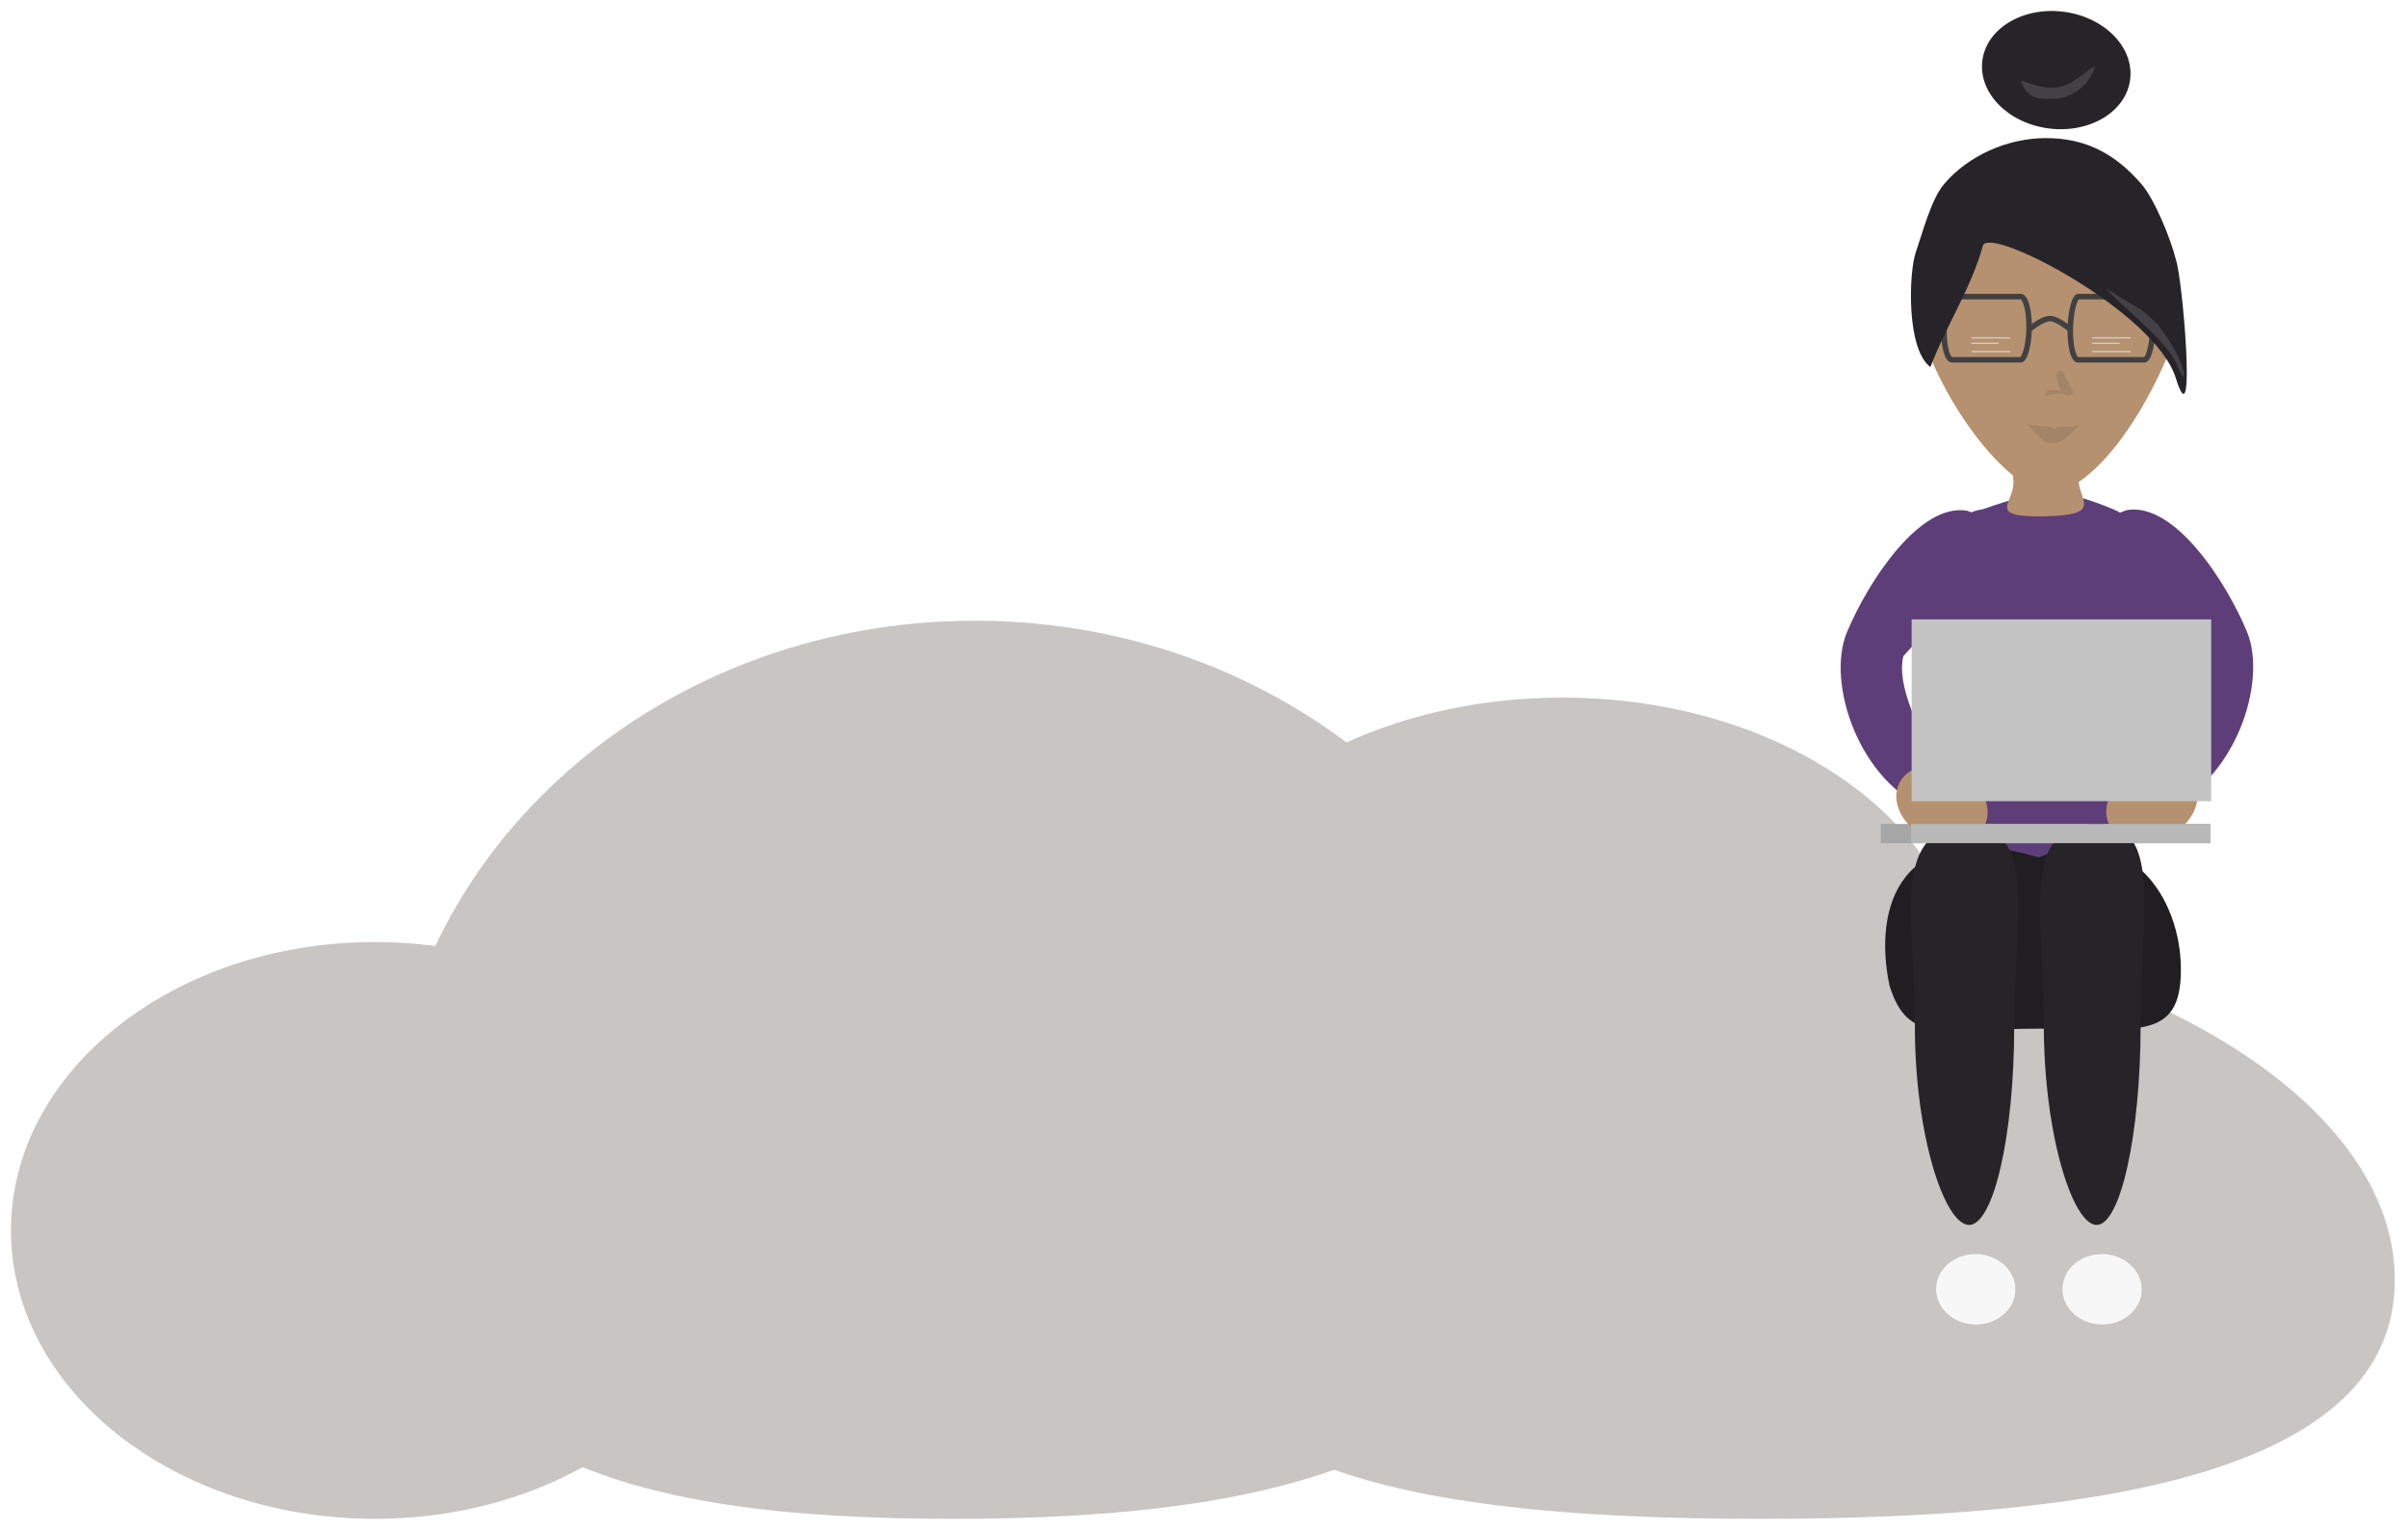 <svg width="877" height="557" viewBox="0 0 877 557" fill="none" xmlns="http://www.w3.org/2000/svg">
<g filter="url(#filter0_d)">
<path d="M641 332C522.8 332 427 390.2 427 462C427 533.8 522.8 549 641 549C759.2 549 872.2 533.8 872.2 462C872.2 390.2 759.2 332 641 332Z" fill="#C9C5C3"/>
<path d="M347 549C228.811 549 141 527.024 141 418.5C141 309.976 236.811 222 355 222C473.189 222 569 309.976 569 418.5C569 527.024 465.189 549 347 549Z" fill="#C9C5C3"/>
<path d="M136.5 549C63.322 549 4 501.99 4 444C4 386.01 63.322 339 136.5 339C209.678 339 269 386.01 269 444C269 501.99 209.678 549 136.5 549Z" fill="#C9C5C3"/>
<path d="M569 461C487.814 461 422 413.766 422 355.5C422 297.234 487.814 250 569 250C650.186 250 716 297.234 716 355.5C716 413.766 650.186 461 569 461Z" fill="#C9C5C3"/>
</g>
<path d="M761 113V123" stroke="#ECF0FF"/>
<path d="M779.044 275.119C771.193 302.173 769.784 322.22 769.784 322.22C769.784 322.22 726.569 335.894 706.505 307.026C706.505 247.448 697.244 188.514 721.939 185.475C743.389 178.093 749.562 177.144 769.784 185.475C785.06 191.768 794.478 221.94 779.044 275.119Z" fill="#5E3E78"/>
<path d="M744.372 187.982C722.938 188.346 733.85 183.093 733.267 175.106C732.685 167.12 734.696 159.801 745.009 159.047C755.324 158.292 756.367 166.717 756.948 174.704C757.53 182.691 765.807 187.618 744.372 187.982Z" fill="#B5916F"/>
<path d="M805 300H685V307H805V300Z" fill="#A6A6A6"/>
<path d="M693.208 238.904C687.84 260.73 728.64 305.017 702.97 295.058C677.093 285.019 665.023 248.629 672.625 230.302C680.227 211.973 699.074 182.962 716.435 185.963C744.003 195.257 704.291 225.771 693.208 238.904Z" fill="#5E3E78"/>
<g filter="url(#filter1_d)">
<path d="M794.292 112.528C783.497 145.781 761.886 175.299 746.483 175.299C731.079 175.299 704.842 139.698 698.674 112.528C698.674 80.502 720.079 54.539 746.483 54.539C772.887 54.539 794.292 80.502 794.292 112.528Z" fill="#B5916F"/>
</g>
<g filter="url(#filter2_d)">
<path d="M722.803 296.539C719.524 303.158 709.91 305.076 701.327 300.824C692.745 296.571 688.447 287.76 691.726 281.141C695.006 274.523 704.621 272.604 713.202 276.856C721.785 281.108 726.083 289.92 722.803 296.539Z" fill="#B5916F"/>
</g>
<path d="M797.792 238.667C803.16 260.494 762.36 304.781 788.03 294.822C813.906 284.782 825.977 248.392 818.375 230.065C810.773 211.737 791.926 182.725 774.565 185.727C746.996 195.021 786.709 225.534 797.792 238.667Z" fill="#5E3E78"/>
<g filter="url(#filter3_d)">
<path d="M768.196 296.303C771.476 302.922 781.09 304.84 789.672 300.588C798.255 296.335 802.553 287.523 799.273 280.905C795.994 274.287 786.378 272.368 777.797 276.619C769.215 280.872 764.917 289.683 768.196 296.303Z" fill="#B5916F"/>
</g>
<g filter="url(#filter4_d)">
<path d="M780.022 465.732C779.873 472.81 773.293 478.414 765.322 478.247C757.353 478.08 751.013 472.207 751.16 465.129C751.308 458.051 757.89 452.447 765.859 452.614C773.83 452.781 780.17 458.654 780.022 465.732Z" fill="#F7F7F7"/>
</g>
<g filter="url(#filter5_d)">
<path d="M734.001 465.732C733.853 472.81 727.271 478.414 719.302 478.247C711.332 478.08 704.991 472.207 705.139 465.129C705.288 458.051 711.868 452.447 719.839 452.614C727.808 452.781 734.148 458.654 734.001 465.732Z" fill="#F7F7F7"/>
</g>
<g filter="url(#filter6_d)">
<path d="M751.459 0.264C766.33 2.109 777.235 13.123 775.816 24.864C774.397 36.605 761.191 44.628 746.32 42.783C731.449 40.938 720.544 29.924 721.963 18.183C723.383 6.442 736.588 -1.581 751.459 0.264Z" fill="#272429"/>
</g>
<g filter="url(#filter7_d)">
<path d="M794.292 349.036C794.292 375.37 778.02 370.534 742.443 370.534C706.865 370.534 694.916 376.342 688.174 354.889C682.045 326.081 692.165 293.18 742.443 308.166C775.438 294.542 794.292 322.701 794.292 349.036Z" fill="#201E22"/>
</g>
<path d="M779.623 373C779.623 413.317 772.23 446 763.594 446C754.959 446 744.358 413.317 744.358 373C744.358 332.683 735.38 300 763.594 300C787.961 300 779.623 332.683 779.623 373Z" fill="#272429"/>
<path d="M733.587 373.5C733.587 413.541 726 446 717.137 446C708.273 446 697.393 413.541 697.393 373.5C697.393 333.459 688.18 301 717.137 301C742.144 301 733.587 333.459 733.587 373.5Z" fill="#272429"/>
<path d="M805 300H696V307H805V300Z" fill="#B8B8B8"/>
<g filter="url(#filter8_d)">
<path d="M805.325 233.516H696.223V299.713H805.325V233.516Z" fill="#C4C4C4"/>
</g>
<path d="M710.898 108H736.006C736.27 108 736.59 108.122 736.98 108.62C737.383 109.138 737.768 109.961 738.092 111.08C738.737 113.308 739.039 116.361 738.996 119.481C738.951 122.599 738.561 125.664 737.89 127.909C737.553 129.039 737.167 129.878 736.778 130.408C736.387 130.941 736.122 131 736.006 131H735.975H735.944H735.912H735.881H735.849H735.817H735.786H735.752H735.72H735.688H735.654H735.622H735.588H735.555H735.522H735.487H735.453H735.419H735.385H735.35H735.316H735.281H735.245H735.21H735.174H735.14H735.104H735.068H735.032H734.995H734.959H734.921H734.885H734.848H734.811H734.774H734.737H734.698H734.661H734.622H734.584H734.546H734.507H734.469H734.43H734.392H734.352H734.312H734.273H734.233H734.194H734.154H734.114H734.073H734.034H733.993H733.952H733.911H733.87H733.829H733.788H733.746H733.705H733.663H733.621H733.578H733.536H733.494H733.452H733.41H733.366H733.323H733.281H733.237H733.194H733.151H733.107H733.063H733.019H732.976H732.931H732.887H732.842H732.797H732.753H732.708H732.663H732.619H732.573H732.527H732.482H732.436H732.391H732.345H732.299H732.253H732.206H732.16H732.114H732.067H732.02H731.974H731.927H731.88H731.833H731.784H731.737H731.69H731.642H731.595H731.546H731.498H731.449H731.402H731.354H731.304H731.256H731.208H731.159H731.11H731.061H731.012H730.962H730.914H730.864H730.815H730.765H730.714H730.665H730.615H730.565H730.514H730.465H730.414H730.363H730.314H730.263H730.212H730.161H730.11H730.059H730.007H729.956H729.906H729.854H729.803H729.751H729.699H729.648H729.596H729.544H729.491H729.439H729.387H729.335H729.283H729.23H729.178H729.126H729.072H729.02H728.967H728.915H728.862H728.808H728.755H728.702H728.648H728.595H728.542H728.488H728.435H728.382H728.327H728.274H728.221H728.166H728.113H728.058H728.005H727.95H727.896H727.841H727.788H727.733H727.679H727.624H727.57H727.515H727.46H727.405H727.35H727.295H727.241H727.185H727.131H727.076H727.02H726.966H726.91H726.854H726.8H726.744H726.689H726.633H726.578H726.522H726.466H726.41H726.356H726.3H726.244H726.188H726.132H726.075H726.02H725.964H725.908H725.852H725.796H725.739H725.684H725.628H725.571H725.515H725.459H725.402H725.346H725.289H725.233H725.176H725.121H725.064H725.008H724.951H724.894H724.838H724.781H724.724H724.668H724.611H724.554H724.498H724.441H724.384H724.327H724.27H724.214H724.157H724.1H724.043H723.986H723.929H723.872H723.816H723.759H723.702H723.645H723.588H723.531H723.474H723.417H723.36H723.303H723.246H723.189H723.133H723.076H723.019H722.962H722.905H722.848H722.791H722.734H722.677H722.62H722.563H722.505H722.448H722.391H722.334H722.279H722.222H722.164H722.107H722.05H721.993H721.936H721.881H721.824H721.766H721.709H721.652H721.597H721.54H721.482H721.426H721.37H721.313H721.256H721.2H721.143H721.086H721.03H720.973H720.917H720.86H720.804H720.747H720.691H720.634H720.579H720.522H720.466H720.41H720.353H720.297H720.241H720.184H720.128H720.073H720.017H719.961H719.905H719.85H719.794H719.738H719.682H719.626H719.57H719.515H719.459H719.404H719.348H719.293H719.237H719.182H719.127H719.072H719.016H718.962H718.906H718.851H718.797H718.741H718.686H718.632H718.577H718.523H718.468H718.414H718.359H718.304H718.25H718.195H718.141H718.087H718.033H717.978H717.925H717.87H717.817H717.763H717.709H717.656H717.601H717.548H717.495H717.441H717.388H717.335H717.281H717.228H717.176H717.123H717.069H717.017H716.964H716.912H716.859H716.807H716.754H716.701H716.649H716.597H716.545H716.493H716.441H716.39H716.338H716.286H716.235H716.183H716.132H716.08H716.029H715.978H715.927H715.877H715.826H715.775H715.724H715.673H715.622H715.573H715.522H715.472H715.422H715.372H715.322H715.273H715.223H715.173H715.124H715.074H715.026H714.976H714.927H714.878H714.83H714.78H714.732H714.684H714.635H714.587H714.539H714.49H714.443H714.395H714.348H714.299H714.252H714.205H714.158H714.111H714.064H714.017H713.971H713.924H713.878H713.831H713.785H713.739H713.693H713.647H713.601H713.555H713.509H713.465H713.419H713.374H713.328H713.284H713.239H713.195H713.151H713.106H713.062H713.018H712.974H712.93H712.887H712.844H712.8H712.757H712.713H712.671H712.628H712.586H712.542H712.5H712.458H712.416H712.375H712.333H712.291H712.25H712.209H712.167H712.126H712.085H712.045H712.004H711.963H711.924H711.884H711.843H711.803H711.764H711.725H711.685H711.646H711.607H711.569H711.529H711.491H711.454H711.415H711.377H711.34H711.301H711.264H711.227H711.19H711.152H711.115H711.079H711.042H711.006H710.97H710.934H710.898C710.619 131 710.298 130.873 709.917 130.383C709.519 129.869 709.142 129.05 708.83 127.931C708.207 125.706 707.939 122.654 708.011 119.53C708.083 116.412 708.491 113.34 709.156 111.087C709.491 109.952 709.866 109.105 710.243 108.569C710.63 108.018 710.861 108 710.898 108Z" stroke="#414141" stroke-width="2"/>
<path d="M736 29.226C751.628 35.459 753.915 29.911 763 24C761.81 29.404 755.912 35.529 748.862 35.905C741.81 36.28 738.107 35.831 736 29.226Z" fill="#444047"/>
<path d="M756.804 108H781.103C781.358 108 781.668 108.122 782.045 108.62C782.435 109.138 782.808 109.961 783.121 111.08C783.745 113.308 784.038 116.361 783.996 119.481C783.953 122.599 783.575 125.664 782.925 127.909C782.599 129.039 782.226 129.878 781.849 130.408C781.471 130.941 781.214 131 781.103 131H781.073H781.043H781.011H780.981H780.95H780.919H780.889H780.857H780.825H780.794H780.762H780.731H780.698H780.666H780.633H780.6H780.567H780.534H780.501H780.468H780.434H780.401H780.366H780.332H780.297H780.264H780.229H780.194H780.159H780.123H780.089H780.053H780.018H779.982H779.946H779.91H779.874H779.837H779.801H779.763H779.726H779.689H779.652H779.615H779.577H779.54H779.502H779.463H779.425H779.387H779.348H779.31H779.271H779.232H779.193H779.154H779.114H779.075H779.035H778.996H778.956H778.915H778.875H778.835H778.794H778.753H778.712H778.671H778.631H778.59H778.548H778.506H778.465H778.423H778.381H778.339H778.297H778.254H778.212H778.17H778.127H778.084H778.04H777.997H777.954H777.911H777.868H777.824H777.78H777.736H777.692H777.648H777.604H777.559H777.515H777.47H777.425H777.38H777.336H777.29H777.245H777.2H777.155H777.109H777.064H777.017H776.971H776.926H776.879H776.833H776.786H776.74H776.693H776.647H776.6H776.552H776.506H776.459H776.412H776.364H776.317H776.269H776.221H776.174H776.126H776.078H776.03H775.981H775.933H775.885H775.837H775.788H775.74H775.691H775.642H775.594H775.544H775.495H775.446H775.397H775.348H775.297H775.248H775.199H775.148H775.099H775.049H774.998H774.949H774.899H774.848H774.798H774.748H774.697H774.647H774.596H774.545H774.494H774.444H774.392H774.342H774.29H774.24H774.188H774.137H774.085H774.034H773.982H773.93H773.879H773.827H773.776H773.724H773.671H773.62H773.568H773.515H773.464H773.411H773.359H773.306H773.254H773.201H773.149H773.096H773.044H772.991H772.938H772.885H772.832H772.778H772.726H772.673H772.62H772.566H772.513H772.46H772.406H772.354H772.3H772.246H772.193H772.139H772.086H772.032H771.978H771.924H771.87H771.816H771.763H771.709H771.655H771.601H771.547H771.492H771.438H771.384H771.33H771.276H771.222H771.167H771.113H771.059H771.004H770.95H770.896H770.84H770.786H770.731H770.677H770.622H770.568H770.513H770.459H770.404H770.349H770.294H770.239H770.184H770.13H770.075H770.02H769.966H769.91H769.855H769.8H769.745H769.691H769.636H769.581H769.525H769.47H769.415H769.36H769.306H769.25H769.195H769.14H769.085H769.03H768.975H768.919H768.864H768.809H768.754H768.699H768.644H768.589H768.534H768.479H768.424H768.369H768.313H768.258H768.203H768.148H768.093H768.037H767.982H767.927H767.872H767.818H767.763H767.707H767.652H767.597H767.542H767.487H767.433H767.377H767.322H767.267H767.212H767.158H767.103H767.047H766.992H766.938H766.883H766.828H766.774H766.719H766.663H766.609H766.554H766.5H766.445H766.391H766.336H766.282H766.227H766.173H766.117H766.063H766.009H765.954H765.9H765.846H765.791H765.737H765.683H765.629H765.575H765.521H765.467H765.413H765.359H765.305H765.251H765.197H765.143H765.089H765.036H764.982H764.928H764.874H764.821H764.767H764.715H764.661H764.608H764.554H764.501H764.448H764.394H764.341H764.289H764.236H764.183H764.13H764.077H764.025H763.972H763.919H763.866H763.813H763.762H763.709H763.656H763.605H763.552H763.5H763.447H763.396H763.344H763.291H763.24H763.188H763.137H763.085H763.033H762.982H762.93H762.88H762.828H762.777H762.726H762.675H762.624H762.573H762.522H762.472H762.42H762.37H762.319H762.269H762.219H762.168H762.119H762.069H762.018H761.969H761.919H761.869H761.819H761.77H761.721H761.671H761.622H761.573H761.524H761.475H761.425H761.376H761.328H761.279H761.231H761.182H761.134H761.086H761.038H760.99H760.942H760.894H760.846H760.799H760.751H760.703H760.656H760.609H760.562H760.515H760.468H760.421H760.374H760.328H760.281H760.235H760.188H760.143H760.096H760.05H760.005H759.959H759.913H759.868H759.822H759.778H759.732H759.688H759.642H759.598H759.553H759.509H759.465H759.42H759.376H759.332H759.288H759.244H759.201H759.156H759.113H759.07H759.027H758.985H758.941H758.898H758.856H758.813H758.771H758.729H758.687H758.645H758.603H758.561H758.52H758.478H758.438H758.396H758.355H758.314H758.273H758.234H758.193H758.152H758.112H758.073H758.032H757.992H757.953H757.914H757.875H757.835H757.797H757.758H757.719H757.68H757.642H757.605H757.566H757.528H757.491H757.454H757.415H757.378H757.342H757.305H757.268H757.232H757.194H757.158H757.122H757.086H757.05H757.014H756.98H756.944H756.909H756.874H756.839H756.804C756.534 131 756.224 130.873 755.855 130.383C755.47 129.869 755.105 129.05 754.803 127.931C754.2 125.706 753.941 122.654 754.011 119.53C754.08 116.412 754.475 113.34 755.118 111.087C755.442 109.952 755.806 109.105 756.171 108.569C756.545 108.018 756.768 108 756.804 108Z" stroke="#414141" stroke-width="2"/>
<path d="M739 120C739 120 743.653 116 746.582 116C749.51 116 754 120 754 120" stroke="#414141" stroke-width="2"/>
<path d="M750.262 135.011C751.872 134.894 751.03 135.617 754.613 141.672C756.411 144.712 751.425 144.821 750.262 141.726C748.507 137.055 748.653 135.127 750.262 135.011Z" fill="#A48466"/>
<path d="M751.996 143.041C751.845 143.729 748.346 142.955 745.747 143.927C744.442 144.414 744.999 142.308 746.247 142.093C748.131 141.767 752.146 142.354 751.996 143.041Z" fill="#A48466"/>
<g filter="url(#filter9_d)">
<path d="M792.448 133.702C799.981 157.958 794.99 97.57 792.448 90.461C790.534 82.746 784.678 68.572 780.019 63.145C770.39 51.93 759.484 46.205 744.851 46.282C731.296 46.353 716.874 52.517 707.939 63.145C703.336 68.621 700.181 80.791 697.712 87.927C695.242 95.062 694.155 122.944 703.049 129.647C709.078 113.941 717.72 101.34 722.168 85.484C724.301 77.88 784.915 109.447 792.448 133.702Z" fill="#272429"/>
</g>
<g filter="url(#filter10_d)">
<path d="M793.072 129.29C796.757 139.069 797.357 128.704 785.711 113.994C776.517 105.413 782.033 110.929 767.323 101.122C770.265 105.803 789.388 119.51 793.072 129.29Z" fill="#444047"/>
</g>
<path d="M762 123H776" stroke="#EFF4FF" stroke-opacity="0.57" stroke-width="0.5"/>
<path d="M762 128H776" stroke="#EFF4FF" stroke-opacity="0.57" stroke-width="0.5"/>
<path d="M762 125H772" stroke="#EFF4FF" stroke-opacity="0.57" stroke-width="0.5"/>
<path d="M718 123H732" stroke="#EFF4FF" stroke-opacity="0.57" stroke-width="0.5"/>
<path d="M718 128H732" stroke="#EFF4FF" stroke-opacity="0.57" stroke-width="0.5"/>
<path d="M718 125H728" stroke="#EFF4FF" stroke-opacity="0.57" stroke-width="0.5"/>
<path d="M750.693 160.589C752.981 159.512 757.696 154.419 757.696 154.419C754.365 156.344 749.467 154.459 748.241 156.298C747.016 154.459 740.27 155.519 738.434 154.419C742.575 159.168 745.247 163.152 750.693 160.589Z" fill="#A48466"/>
<defs>
<filter id="filter0_d" x="0" y="222" width="876.2" height="335" filterUnits="userSpaceOnUse" color-interpolation-filters="sRGB">
<feFlood flood-opacity="0" result="BackgroundImageFix"/>
<feColorMatrix in="SourceAlpha" type="matrix" values="0 0 0 0 0 0 0 0 0 0 0 0 0 0 0 0 0 0 127 0"/>
<feOffset dy="4"/>
<feGaussianBlur stdDeviation="2"/>
<feColorMatrix type="matrix" values="0 0 0 0 0 0 0 0 0 0 0 0 0 0 0 0 0 0 0.25 0"/>
<feBlend mode="normal" in2="BackgroundImageFix" result="effect1_dropShadow"/>
<feBlend mode="normal" in="SourceGraphic" in2="effect1_dropShadow" result="shape"/>
</filter>
<filter id="filter1_d" x="694.674" y="54.539" width="103.618" height="128.76" filterUnits="userSpaceOnUse" color-interpolation-filters="sRGB">
<feFlood flood-opacity="0" result="BackgroundImageFix"/>
<feColorMatrix in="SourceAlpha" type="matrix" values="0 0 0 0 0 0 0 0 0 0 0 0 0 0 0 0 0 0 127 0"/>
<feOffset dy="4"/>
<feGaussianBlur stdDeviation="2"/>
<feColorMatrix type="matrix" values="0 0 0 0 0 0 0 0 0 0 0 0 0 0 0 0 0 0 0.25 0"/>
<feBlend mode="normal" in2="BackgroundImageFix" result="effect1_dropShadow"/>
<feBlend mode="normal" in="SourceGraphic" in2="effect1_dropShadow" result="shape"/>
</filter>
<filter id="filter2_d" x="686.626" y="274.594" width="41.278" height="36.491" filterUnits="userSpaceOnUse" color-interpolation-filters="sRGB">
<feFlood flood-opacity="0" result="BackgroundImageFix"/>
<feColorMatrix in="SourceAlpha" type="matrix" values="0 0 0 0 0 0 0 0 0 0 0 0 0 0 0 0 0 0 127 0"/>
<feOffset dy="4"/>
<feGaussianBlur stdDeviation="2"/>
<feColorMatrix type="matrix" values="0 0 0 0 0 0 0 0 0 0 0 0 0 0 0 0 0 0 0.25 0"/>
<feBlend mode="normal" in2="BackgroundImageFix" result="effect1_dropShadow"/>
<feBlend mode="normal" in="SourceGraphic" in2="effect1_dropShadow" result="shape"/>
</filter>
<filter id="filter3_d" x="763.096" y="274.358" width="41.278" height="36.491" filterUnits="userSpaceOnUse" color-interpolation-filters="sRGB">
<feFlood flood-opacity="0" result="BackgroundImageFix"/>
<feColorMatrix in="SourceAlpha" type="matrix" values="0 0 0 0 0 0 0 0 0 0 0 0 0 0 0 0 0 0 127 0"/>
<feOffset dy="4"/>
<feGaussianBlur stdDeviation="2"/>
<feColorMatrix type="matrix" values="0 0 0 0 0 0 0 0 0 0 0 0 0 0 0 0 0 0 0.25 0"/>
<feBlend mode="normal" in2="BackgroundImageFix" result="effect1_dropShadow"/>
<feBlend mode="normal" in="SourceGraphic" in2="effect1_dropShadow" result="shape"/>
</filter>
<filter id="filter4_d" x="747.157" y="452.611" width="36.867" height="33.64" filterUnits="userSpaceOnUse" color-interpolation-filters="sRGB">
<feFlood flood-opacity="0" result="BackgroundImageFix"/>
<feColorMatrix in="SourceAlpha" type="matrix" values="0 0 0 0 0 0 0 0 0 0 0 0 0 0 0 0 0 0 127 0"/>
<feOffset dy="4"/>
<feGaussianBlur stdDeviation="2"/>
<feColorMatrix type="matrix" values="0 0 0 0 0 0 0 0 0 0 0 0 0 0 0 0 0 0 0.25 0"/>
<feBlend mode="normal" in2="BackgroundImageFix" result="effect1_dropShadow"/>
<feBlend mode="normal" in="SourceGraphic" in2="effect1_dropShadow" result="shape"/>
</filter>
<filter id="filter5_d" x="701.137" y="452.611" width="36.867" height="33.64" filterUnits="userSpaceOnUse" color-interpolation-filters="sRGB">
<feFlood flood-opacity="0" result="BackgroundImageFix"/>
<feColorMatrix in="SourceAlpha" type="matrix" values="0 0 0 0 0 0 0 0 0 0 0 0 0 0 0 0 0 0 127 0"/>
<feOffset dy="4"/>
<feGaussianBlur stdDeviation="2"/>
<feColorMatrix type="matrix" values="0 0 0 0 0 0 0 0 0 0 0 0 0 0 0 0 0 0 0.25 0"/>
<feBlend mode="normal" in2="BackgroundImageFix" result="effect1_dropShadow"/>
<feBlend mode="normal" in="SourceGraphic" in2="effect1_dropShadow" result="shape"/>
</filter>
<filter id="filter6_d" x="717.839" y="0" width="62.101" height="51.047" filterUnits="userSpaceOnUse" color-interpolation-filters="sRGB">
<feFlood flood-opacity="0" result="BackgroundImageFix"/>
<feColorMatrix in="SourceAlpha" type="matrix" values="0 0 0 0 0 0 0 0 0 0 0 0 0 0 0 0 0 0 127 0"/>
<feOffset dy="4"/>
<feGaussianBlur stdDeviation="2"/>
<feColorMatrix type="matrix" values="0 0 0 0 0 0 0 0 0 0 0 0 0 0 0 0 0 0 0.25 0"/>
<feBlend mode="normal" in2="BackgroundImageFix" result="effect1_dropShadow"/>
<feBlend mode="normal" in="SourceGraphic" in2="effect1_dropShadow" result="shape"/>
</filter>
<filter id="filter7_d" x="682.574" y="304.419" width="115.718" height="74.831" filterUnits="userSpaceOnUse" color-interpolation-filters="sRGB">
<feFlood flood-opacity="0" result="BackgroundImageFix"/>
<feColorMatrix in="SourceAlpha" type="matrix" values="0 0 0 0 0 0 0 0 0 0 0 0 0 0 0 0 0 0 127 0"/>
<feOffset dy="4"/>
<feGaussianBlur stdDeviation="2"/>
<feColorMatrix type="matrix" values="0 0 0 0 0 0 0 0 0 0 0 0 0 0 0 0 0 0 0.25 0"/>
<feBlend mode="normal" in2="BackgroundImageFix" result="effect1_dropShadow"/>
<feBlend mode="normal" in="SourceGraphic" in2="effect1_dropShadow" result="shape"/>
</filter>
<filter id="filter8_d" x="689.223" y="218.516" width="123.102" height="81.197" filterUnits="userSpaceOnUse" color-interpolation-filters="sRGB">
<feFlood flood-opacity="0" result="BackgroundImageFix"/>
<feColorMatrix in="SourceAlpha" type="matrix" values="0 0 0 0 0 0 0 0 0 0 0 0 0 0 0 0 0 0 127 0"/>
<feOffset dy="-8"/>
<feGaussianBlur stdDeviation="3.5"/>
<feColorMatrix type="matrix" values="0 0 0 0 0.473 0 0 0 0 0.669 0 0 0 0 0.963 0 0 0 0.35 0"/>
<feBlend mode="normal" in2="BackgroundImageFix" result="effect1_dropShadow"/>
<feBlend mode="normal" in="SourceGraphic" in2="effect1_dropShadow" result="shape"/>
</filter>
<filter id="filter9_d" x="691.962" y="46.281" width="108.473" height="101.134" filterUnits="userSpaceOnUse" color-interpolation-filters="sRGB">
<feFlood flood-opacity="0" result="BackgroundImageFix"/>
<feColorMatrix in="SourceAlpha" type="matrix" values="0 0 0 0 0 0 0 0 0 0 0 0 0 0 0 0 0 0 127 0"/>
<feOffset dy="4"/>
<feGaussianBlur stdDeviation="2"/>
<feColorMatrix type="matrix" values="0 0 0 0 0 0 0 0 0 0 0 0 0 0 0 0 0 0 0.25 0"/>
<feBlend mode="normal" in2="BackgroundImageFix" result="effect1_dropShadow"/>
<feBlend mode="normal" in="SourceGraphic" in2="effect1_dropShadow" result="shape"/>
</filter>
<filter id="filter10_d" x="763.323" y="101.122" width="36.111" height="39.995" filterUnits="userSpaceOnUse" color-interpolation-filters="sRGB">
<feFlood flood-opacity="0" result="BackgroundImageFix"/>
<feColorMatrix in="SourceAlpha" type="matrix" values="0 0 0 0 0 0 0 0 0 0 0 0 0 0 0 0 0 0 127 0"/>
<feOffset dy="4"/>
<feGaussianBlur stdDeviation="2"/>
<feColorMatrix type="matrix" values="0 0 0 0 0 0 0 0 0 0 0 0 0 0 0 0 0 0 0.25 0"/>
<feBlend mode="normal" in2="BackgroundImageFix" result="effect1_dropShadow"/>
<feBlend mode="normal" in="SourceGraphic" in2="effect1_dropShadow" result="shape"/>
</filter>
</defs>
</svg>
